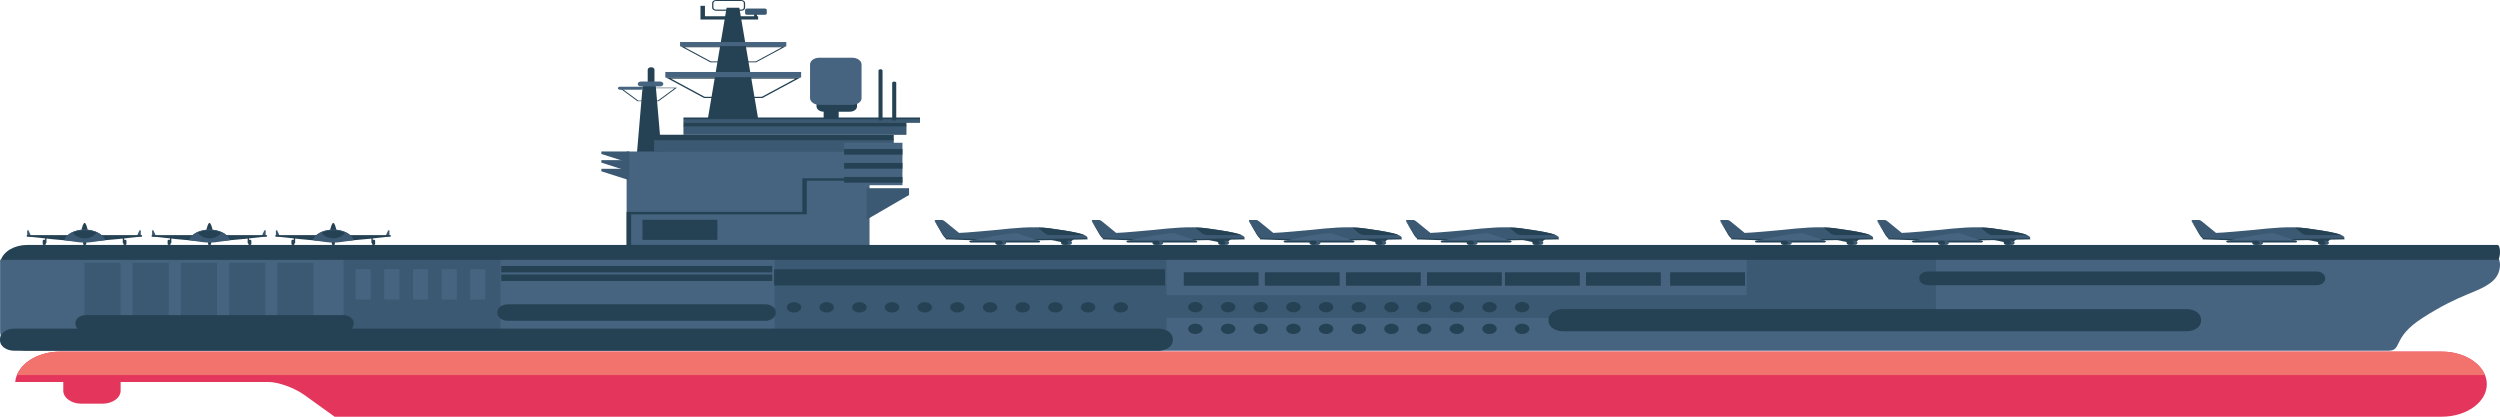 <?xml version="1.0" encoding="UTF-8"?>
<svg id="Layer_2" data-name="Layer 2" xmlns="http://www.w3.org/2000/svg" viewBox="0 0 480 80">
  <defs>
    <style>
      .cls-1 {
        fill: #e4355c;
      }

      .cls-1, .cls-2, .cls-3, .cls-4, .cls-5 {
        stroke-width: 0px;
      }

      .cls-2 {
        fill: #254254;
      }

      .cls-3 {
        fill: #3b5972;
      }

      .cls-4 {
        fill: #466480;
      }

      .cls-5 {
        fill: #f2736d;
      }
    </style>
  </defs>
  <g id="Layer">
    <g>
      <g>
        <g>
          <path class="cls-2" d="m164.55,20.43c0,.57-.63,1.02-1.41,1.02h-4.96c-.78,0-1.41-.45-1.41-1.02v-5.09c0-.57.63-1.02,1.41-1.02h4.96c.78,0,1.41.45,1.41,1.02v5.09Z"/>
          <rect class="cls-2" x="158.14" y="19.52" width="2.89" height="3.54"/>
          <polygon class="cls-2" points="127.14 30.84 122.17 30.84 123.41 16.29 125.89 16.29 127.14 30.84"/>
          <polygon class="cls-2" points="145.56 22.78 135.91 22.78 139.51 1.48 141.95 1.48 145.56 22.78"/>
          <g>
            <rect class="cls-4" x="120.31" y="29.09" width="46.64" height="22.26"/>
            <rect class="cls-2" x="123.35" y="42.2" width="14.39" height="3.86"/>
            <polygon class="cls-2" points="154.05 34.23 154.05 40.68 120.31 40.68 120.31 47.4 121.18 47.4 121.18 41.15 154.91 41.15 154.91 34.7 166.95 34.7 166.95 34.23 154.05 34.23"/>
          </g>
          <g>
            <rect class="cls-3" x="125.59" y="26.73" width="46.01" height="2.45"/>
            <rect class="cls-2" x="125.59" y="25.87" width="46.01" height="1.05"/>
          </g>
          <g>
            <rect class="cls-3" x="131.22" y="22.83" width="45.42" height=".76"/>
            <rect class="cls-2" x="131.22" y="22.56" width="45.42" height=".32"/>
          </g>
          <g>
            <rect class="cls-3" x="131.22" y="24.14" width="42.82" height="1.75"/>
            <rect class="cls-2" x="131.22" y="23.52" width="42.82" height=".75"/>
          </g>
          <polygon class="cls-3" points="174.54 37.44 166.39 42.17 166.39 36.14 174.54 36.14 174.54 37.44"/>
          <polygon class="cls-3" points="115.46 29.56 120.84 31.28 120.84 29.08 115.46 29.08 115.46 29.56"/>
          <polygon class="cls-3" points="115.46 31.22 120.84 32.95 120.84 30.75 115.46 30.75 115.46 31.22"/>
          <polygon class="cls-3" points="115.46 32.89 120.84 34.61 120.84 32.41 115.46 32.41 115.46 32.89"/>
          <path class="cls-2" d="m118.86,16.83l3.53,2.6h4.06l3.53-2.6h-11.14,0Zm7.45,2.48h-3.77l-3.22-2.37h10.21l-3.22,2.37Z"/>
          <path class="cls-2" d="m125.66,15.98c0,.26-.29.47-.65.47h0c-.36,0-.65-.21-.65-.47v-2.6c0-.26.29-.47.65-.47h0c.36,0,.65.21.65.47v2.6Z"/>
          <polygon class="cls-2" points="135.35 3.12 135.35 1.12 134.49 1.12 134.49 3.75 145.56 3.75 145.56 3.12 135.35 3.12"/>
          <path class="cls-2" d="m142.28,0h-4.77c-.43,0-.78.25-.78.57v.93c0,.31.35.57.78.57h4.77c.43,0,.78-.25.78-.57v-.93c0-.31-.35-.57-.78-.57Zm.53,1.48c0,.21-.24.37-.53.37h-4.77c-.29,0-.53-.17-.53-.37v-.92c0-.21.24-.37.53-.37h4.77c.29,0,.53.17.53.37v.93h0Z"/>
          <rect class="cls-2" x="144.79" y="2.46" width=".55" height="1.09"/>
          <path class="cls-3" d="m147.22,1.91c0-.15-.17-.27-.38-.27h-3.4c-.21,0-.38.12-.38.27v.66c0,.15.17.27.38.27h3.4c.21,0,.38-.12.38-.27,0,0,0-.66,0-.66Z"/>
          <path class="cls-4" d="m123.09,16.59c-.36,0-.65-.21-.65-.47h0c0-.26.29-.47.65-.47h3.62c.36,0,.65.21.65.47h0c0,.26-.29.47-.65.47h-3.62Z"/>
          <path class="cls-4" d="m119.04,17.23c-.22,0-.4-.13-.4-.29h0c0-.16.18-.29.4-.29h4.05c.22,0,.4.13.4.29h0c0,.16-.18.29-.4.29h-4.05Z"/>
          <g>
            <rect class="cls-4" x="130.57" y="8.07" width="20.4" height=".83"/>
            <path class="cls-2" d="m130.65,8.88l5.75,3.09h8.76l5.75-3.09h-20.26Zm14.43,2.91h-8.59l-5.05-2.72h18.7l-5.05,2.72Z"/>
          </g>
          <g>
            <rect class="cls-4" x="127.74" y="13.82" width="26.08" height="1.06"/>
            <path class="cls-2" d="m127.83,14.86l7.35,3.96h11.2l7.35-3.96h-25.9Zm18.44,3.72h-10.99l-6.45-3.48h23.9l-6.45,3.48h0Z"/>
          </g>
          <path class="cls-4" d="m165.42,18.84c0,.72-.8,1.29-1.8,1.29h-6.29c-.99,0-1.8-.58-1.8-1.29v-6.47c0-.72.8-1.29,1.8-1.29h6.29c.99,0,1.8.58,1.8,1.29v6.47Z"/>
          <path class="cls-2" d="m169.45,22.88c0,.15-.17.28-.39.28h0c-.22,0-.39-.12-.39-.28v-9.31c0-.15.17-.28.39-.28h0c.22,0,.39.12.39.28v9.31Z"/>
          <path class="cls-2" d="m172.08,22.95c0,.12-.17.21-.39.21h0c-.22,0-.39-.09-.39-.21v-7.07c0-.12.17-.21.39-.21h0c.22,0,.39.09.39.21v7.07Z"/>
        </g>
        <rect class="cls-4" x="162.07" y="27.41" width="11.2" height="2.77"/>
        <rect class="cls-2" x="162.07" y="28.6" width="11.2" height="1.1"/>
        <rect class="cls-4" x="162.07" y="30.1" width="11.2" height="2.77"/>
        <rect class="cls-2" x="162.07" y="31.29" width="11.2" height="1.1"/>
        <rect class="cls-4" x="162.07" y="32.79" width="11.2" height="2.77"/>
        <rect class="cls-2" x="162.07" y="33.97" width="11.2" height="1.1"/>
      </g>
      <g>
        <path class="cls-4" d="m465.18,61.01c-6.06,3.85-3.8,6.33-6.67,6.33H5.23c-2.87,0-5.21-1.68-5.21-3.75v-13.7c1.5-.6,2.33-.37,5.21-.37h474.32c.5,0,1.07,2.89-1.21,4.66-2.79,2.16-5.62,2.02-13.17,6.83h0Z"/>
        <g>
          <path class="cls-1" d="m468.78,67.51H11.57c-4.6,0-8.35,2.58-8.65,5.83h9.23v1.67c0,1.38,1.55,2.5,3.48,2.5h4.05c1.92,0,3.48-1.12,3.48-2.5v-1.67h28.35c1.92,0,5.03,1.12,6.94,2.5l5.8,4.17h404.54c4.8,0,8.68-2.8,8.68-6.25s-3.88-6.25-8.68-6.25h-.02Z"/>
          <path class="cls-5" d="m477.11,72.01c-1.05-2.6-4.38-4.5-8.33-4.5H11.57c-3.95,0-7.27,1.91-8.32,4.5h473.85Z"/>
        </g>
        <rect class="cls-3" x="148.73" y="49.53" width="75.23" height="15.9"/>
        <rect class="cls-3" x="335.37" y="47.31" width="36.32" height="14.68"/>
        <rect class="cls-3" x="65.98" y="49.53" width="30.1" height="15.9"/>
        <g>
          <rect class="cls-3" x="16.21" y="50.44" width="6.94" height="10.83"/>
          <rect class="cls-3" x="25.46" y="50.44" width="6.94" height="10.83"/>
          <rect class="cls-3" x="34.72" y="50.44" width="6.94" height="10.83"/>
          <rect class="cls-3" x="43.99" y="50.44" width="6.94" height="10.83"/>
          <rect class="cls-3" x="53.24" y="50.44" width="6.94" height="10.83"/>
        </g>
        <path class="cls-2" d="m225.18,65.38c0,1.08-1.22,1.96-2.73,1.96H2.73c-1.51,0-2.73-.88-2.73-1.96v-.33c0-1.08,1.22-1.96,2.73-1.96h219.72c1.51,0,2.73.88,2.73,1.96v.33h0Z"/>
        <path class="cls-2" d="m148.93,60.13c0,.81-.91,1.47-2.04,1.47h-49.34c-1.13,0-2.04-.66-2.04-1.47v-.24c0-.81.91-1.47,2.04-1.47h49.34c1.13,0,2.04.66,2.04,1.47v.24Z"/>
        <path class="cls-2" d="m67.9,62.21c0,.81-.91,1.47-2.04,1.47H16.52c-1.13,0-2.04-.66-2.04-1.47v-.24c0-.81.91-1.47,2.04-1.47h49.34c1.13,0,2.04.66,2.04,1.47v.24Z"/>
        <rect class="cls-4" x="68.29" y="51.69" width="2.89" height="5.83"/>
        <rect class="cls-4" x="73.79" y="51.69" width="2.89" height="5.83"/>
        <rect class="cls-4" x="79.29" y="51.69" width="2.89" height="5.83"/>
        <rect class="cls-4" x="84.79" y="51.69" width="2.89" height="5.83"/>
        <rect class="cls-4" x="90.28" y="51.69" width="2.89" height="5.83"/>
        <rect class="cls-2" x="148.64" y="51.69" width="75.04" height="3.12"/>
        <ellipse class="cls-2" cx="152.45" cy="59.01" rx="1.39" ry=".99"/>
        <path class="cls-2" d="m160.11,59.01c0,.55-.62.99-1.39.99s-1.39-.45-1.39-.99.62-.99,1.39-.99,1.39.45,1.39.99Z"/>
        <ellipse class="cls-2" cx="165.01" cy="59.01" rx="1.39" ry=".99"/>
        <path class="cls-2" d="m172.66,59.01c0,.55-.62.99-1.39.99s-1.39-.45-1.39-.99.62-.99,1.39-.99,1.39.45,1.39.99Z"/>
        <ellipse class="cls-2" cx="177.55" cy="59.01" rx="1.39" ry=".99"/>
        <path class="cls-2" d="m185.2,59.01c0,.55-.62.99-1.39.99s-1.39-.45-1.39-.99.62-.99,1.39-.99,1.39.45,1.39.99Z"/>
        <ellipse class="cls-2" cx="190.1" cy="59.01" rx="1.39" ry=".99"/>
        <path class="cls-2" d="m197.75,59.01c0,.55-.62.99-1.39.99s-1.39-.45-1.39-.99.62-.99,1.39-.99,1.39.45,1.39.99Z"/>
        <ellipse class="cls-2" cx="202.64" cy="59.01" rx="1.39" ry=".99"/>
        <path class="cls-2" d="m210.3,59.01c0,.55-.62.99-1.39.99s-1.39-.45-1.39-.99.62-.99,1.39-.99,1.39.45,1.39.99Z"/>
        <ellipse class="cls-2" cx="215.19" cy="59.01" rx="1.39" ry=".99"/>
        <path class="cls-2" d="m230.9,63.14c0,.55-.62.99-1.39.99s-1.39-.45-1.39-.99.62-.99,1.39-.99,1.39.45,1.39.99Z"/>
        <ellipse class="cls-2" cx="235.8" cy="63.14" rx="1.39" ry=".99"/>
        <path class="cls-2" d="m243.45,63.14c0,.55-.62.99-1.39.99s-1.39-.45-1.39-.99.62-.99,1.39-.99,1.39.45,1.39.99Z"/>
        <ellipse class="cls-2" cx="248.34" cy="63.14" rx="1.39" ry=".99"/>
        <path class="cls-2" d="m256,63.14c0,.55-.62.99-1.39.99s-1.39-.45-1.39-.99.62-.99,1.39-.99,1.39.45,1.39.99Z"/>
        <ellipse class="cls-2" cx="260.89" cy="63.14" rx="1.39" ry=".99"/>
        <path class="cls-2" d="m268.55,63.14c0,.55-.62.99-1.39.99s-1.39-.45-1.39-.99.62-.99,1.39-.99,1.39.45,1.39.99Z"/>
        <ellipse class="cls-2" cx="273.44" cy="63.14" rx="1.39" ry=".99"/>
        <path class="cls-2" d="m281.1,63.14c0,.55-.62.99-1.39.99s-1.39-.45-1.39-.99.62-.99,1.39-.99,1.39.45,1.39.99Z"/>
        <ellipse class="cls-2" cx="285.99" cy="63.14" rx="1.39" ry=".99"/>
        <path class="cls-2" d="m293.64,63.14c0,.55-.62.99-1.39.99s-1.39-.45-1.39-.99.62-.99,1.39-.99,1.39.45,1.39.99Z"/>
        <path class="cls-2" d="m479.71,49.9c.57-1.45.19-2.87-.15-2.87H5.23c-2.46,0-4.5,1.22-5.06,2.87h479.54Z"/>
        <rect class="cls-2" x="96.24" y="51.06" width="52.02" height="1.25"/>
        <rect class="cls-2" x="96.24" y="52.7" width="52.02" height="1.25"/>
        <rect class="cls-3" x="222.82" y="56.68" width="120.67" height="4.37"/>
        <rect class="cls-2" x="227.28" y="52.28" width="14.37" height="2.58"/>
        <rect class="cls-2" x="242.85" y="52.28" width="14.37" height="2.58"/>
        <rect class="cls-2" x="258.42" y="52.28" width="14.37" height="2.58"/>
        <rect class="cls-2" x="273.98" y="52.28" width="14.37" height="2.58"/>
        <rect class="cls-2" x="288.95" y="52.28" width="14.37" height="2.58"/>
        <rect class="cls-2" x="304.51" y="52.28" width="14.37" height="2.58"/>
        <rect class="cls-2" x="320.67" y="52.28" width="14.37" height="2.58"/>
        <path class="cls-2" d="m422.6,61.64c0,1.08-1.22,1.96-2.73,1.96h-119.82c-1.51,0-2.73-.88-2.73-1.96v-.33c0-1.08,1.22-1.96,2.73-1.96h119.82c1.51,0,2.73.88,2.73,1.96v.33Z"/>
        <path class="cls-2" d="m446.43,53.54c0,.68-.76,1.22-1.7,1.22h-74.53c-.93,0-1.7-.55-1.7-1.22v-.2c0-.68.76-1.22,1.7-1.22h74.53c.93,0,1.7.55,1.7,1.22v.2Z"/>
        <path class="cls-2" d="m230.9,58.97c0,.55-.62.99-1.39.99s-1.39-.45-1.39-.99.62-.99,1.39-.99,1.39.45,1.39.99Z"/>
        <ellipse class="cls-2" cx="235.8" cy="58.97" rx="1.39" ry=".99"/>
        <path class="cls-2" d="m243.45,58.97c0,.55-.62.99-1.39.99s-1.39-.45-1.39-.99.62-.99,1.39-.99,1.39.45,1.39.99Z"/>
        <ellipse class="cls-2" cx="248.34" cy="58.97" rx="1.39" ry=".99"/>
        <path class="cls-2" d="m256,58.97c0,.55-.62.99-1.39.99s-1.39-.45-1.39-.99.62-.99,1.39-.99,1.39.45,1.39.99Z"/>
        <ellipse class="cls-2" cx="260.89" cy="58.97" rx="1.39" ry=".99"/>
        <path class="cls-2" d="m268.55,58.97c0,.55-.62.99-1.39.99s-1.39-.45-1.39-.99.62-.99,1.39-.99,1.39.45,1.39.99Z"/>
        <ellipse class="cls-2" cx="273.44" cy="58.97" rx="1.39" ry=".99"/>
        <path class="cls-2" d="m281.1,58.97c0,.55-.62.99-1.39.99s-1.39-.45-1.39-.99.62-.99,1.39-.99,1.39.45,1.39.99Z"/>
        <ellipse class="cls-2" cx="285.99" cy="58.97" rx="1.39" ry=".99"/>
        <path class="cls-2" d="m293.64,58.97c0,.55-.62.99-1.39.99s-1.39-.45-1.39-.99.62-.99,1.39-.99,1.39.45,1.39.99Z"/>
      </g>
      <g>
        <polygon class="cls-2" points="204.27 46.59 205.39 46.59 206.28 45.79 201.32 45.97 204.27 46.59"/>
        <g>
          <path class="cls-2" d="m208.46,45.49c-2.44.05-12.44.26-18.12.26,0,0-8.59-.28-8.59-.28-.02-.05-.02-.1.02-.15-.24-.16-.52-.43-.73-.71l-1.58-2.23s0,.09.04.16l1.49,2.56c.17.28.41.55.62.71-.04.06-.05.11-.04.15,0,0,8.55.28,8.56.28,6.5,0,18.7-.28,18.7-.28,0-.16-.13-.32-.37-.46h0Z"/>
          <path class="cls-3" d="m208.82,45.72c0-.8-2.92-1.27-7.45-1.91-2.99-.41-6.89,0-9.87.32-.63.07-6.46.59-7.36.59l-2.79-2.27c-.15-.12-.35-.21-.45-.21h-1.33c-.1,0-.14.09-.07.21l1.46,2.4c.17.28.41.55.62.71-.04.06-.05.11-.04.15,0,0,8.55.28,8.56.28,6.5,0,18.7-.28,18.7-.28h0Z"/>
          <path class="cls-4" d="m199.69,46.37c0,.09-.09.16-.22.16h-13.11c-.12,0-.22-.07-.22-.16h0c0-.09.09-.16.22-.16,0,0,6.81-1.5,8.85-1.45l4.26,1.45c.12,0,.22.07.22.16h0Z"/>
          <path class="cls-2" d="m199.69,46.37c0,.09-.09.16-.22.16h-13.11c-.12,0-.22-.07-.22-.16h0c0-.09.09-.16.22-.16h13.11c.12,0,.22.07.22.16h0Z"/>
          <path class="cls-2" d="m199.32,43.69l1.16,1.01c.27.24.73.43,1.05.43h6.68c-1.08-.48-3.53-.85-6.83-1.31-.52-.07-1.22-.11-2.05-.12h0Z"/>
        </g>
        <path class="cls-3" d="m193.19,46.62c0,.23-.25.41-.57.41h-.27c-.32,0-.57-.18-.57-.41h0c0-.23.25-.41.57-.41h.27c.32,0,.57.18.57.41h0Z"/>
        <path class="cls-2" d="m192.49,46.62c0,.23-.25.41-.57.41h-.27c-.32,0-.57-.18-.57-.41h0c0-.23.25-.41.57-.41h.27c.32,0,.57.18.57.41h0Z"/>
        <path class="cls-3" d="m205.82,46.62c0,.23-.25.41-.57.41h-.27c-.32,0-.57-.18-.57-.41h0c0-.23.25-.41.57-.41h.27c.32,0,.57.18.57.41h0Z"/>
        <path class="cls-2" d="m205.12,46.62c0,.23-.25.41-.57.41h-.27c-.32,0-.57-.18-.57-.41h0c0-.23.25-.41.57-.41h.27c.32,0,.57.18.57.41h0Z"/>
      </g>
      <g>
        <polygon class="cls-2" points="234.44 46.59 235.56 46.59 236.44 45.79 231.49 45.97 234.44 46.59"/>
        <g>
          <path class="cls-2" d="m238.62,45.49c-2.44.05-12.44.26-18.12.26,0,0-8.59-.28-8.59-.28-.02-.05-.02-.1.02-.15-.24-.16-.52-.43-.73-.71l-1.58-2.23s0,.09.04.16l1.49,2.56c.17.28.41.55.62.71-.04.06-.05.11-.04.15,0,0,8.55.28,8.56.28,6.5,0,18.7-.28,18.7-.28,0-.16-.13-.32-.37-.46h0Z"/>
          <path class="cls-3" d="m238.99,45.72c0-.8-2.92-1.27-7.45-1.91-2.99-.41-6.89,0-9.87.32-.63.07-6.46.59-7.36.59l-2.79-2.27c-.15-.12-.35-.21-.45-.21h-1.33c-.1,0-.14.09-.07.21l1.46,2.4c.17.28.41.55.62.71-.04.06-.05.11-.04.15,0,0,8.55.28,8.56.28,6.5,0,18.7-.28,18.7-.28h0Z"/>
          <path class="cls-4" d="m229.86,46.37c0,.09-.09.16-.22.16h-13.11c-.12,0-.22-.07-.22-.16h0c0-.09.09-.16.22-.16,0,0,6.81-1.5,8.85-1.45l4.26,1.45c.12,0,.22.07.22.16h0Z"/>
          <path class="cls-2" d="m229.86,46.37c0,.09-.09.16-.22.16h-13.11c-.12,0-.22-.07-.22-.16h0c0-.09.09-.16.22-.16h13.11c.12,0,.22.07.22.16h0Z"/>
          <path class="cls-2" d="m229.48,43.69l1.16,1.01c.27.24.73.43,1.05.43h6.68c-1.08-.48-3.53-.85-6.83-1.31-.52-.07-1.22-.11-2.05-.12h0Z"/>
        </g>
        <path class="cls-3" d="m223.35,46.62c0,.23-.25.41-.57.41h-.27c-.32,0-.57-.18-.57-.41h0c0-.23.25-.41.57-.41h.27c.32,0,.57.18.57.41h0Z"/>
        <path class="cls-2" d="m222.67,46.62c0,.23-.25.41-.57.41h-.27c-.32,0-.57-.18-.57-.41h0c0-.23.25-.41.57-.41h.27c.32,0,.57.18.57.41h0Z"/>
        <path class="cls-3" d="m235.98,46.62c0,.23-.25.41-.57.41h-.27c-.32,0-.57-.18-.57-.41h0c0-.23.25-.41.57-.41h.27c.32,0,.57.18.57.41h0Z"/>
        <path class="cls-2" d="m235.28,46.62c0,.23-.25.41-.57.41h-.27c-.32,0-.57-.18-.57-.41h0c0-.23.25-.41.57-.41h.27c.32,0,.57.18.57.41h0Z"/>
      </g>
      <g>
        <polygon class="cls-2" points="264.61 46.59 265.72 46.59 266.6 45.79 261.65 45.97 264.61 46.59"/>
        <g>
          <path class="cls-2" d="m268.79,45.49c-2.44.05-12.44.26-18.12.26,0,0-8.59-.28-8.59-.28-.02-.05-.02-.1.02-.15-.24-.16-.52-.43-.73-.71l-1.58-2.23s0,.09.04.16l1.49,2.56c.17.28.41.55.62.71-.04.06-.05.11-.04.15,0,0,8.55.28,8.56.28,6.5,0,18.7-.28,18.7-.28,0-.16-.13-.32-.37-.46h0Z"/>
          <path class="cls-3" d="m269.15,45.72c0-.8-2.92-1.27-7.45-1.91-2.99-.41-6.89,0-9.87.32-.63.07-6.46.59-7.36.59l-2.79-2.27c-.15-.12-.35-.21-.45-.21h-1.33c-.1,0-.14.09-.07.21l1.46,2.4c.17.28.41.55.62.71-.04.06-.05.11-.04.15,0,0,8.55.28,8.56.28,6.5,0,18.7-.28,18.7-.28h0Z"/>
          <path class="cls-4" d="m260.03,46.37c0,.09-.09.16-.22.16h-13.11c-.12,0-.22-.07-.22-.16h0c0-.09.09-.16.22-.16,0,0,6.81-1.5,8.85-1.45l4.26,1.45c.12,0,.22.07.22.16h0Z"/>
          <path class="cls-2" d="m260.03,46.37c0,.09-.09.16-.22.16h-13.11c-.12,0-.22-.07-.22-.16h0c0-.09.09-.16.22-.16h13.11c.12,0,.22.07.22.16h0Z"/>
          <path class="cls-2" d="m259.64,43.69l1.16,1.01c.27.24.73.43,1.05.43h6.68c-1.08-.48-3.53-.85-6.82-1.31-.52-.07-1.22-.11-2.05-.12h0Z"/>
        </g>
        <path class="cls-3" d="m253.53,46.62c0,.23-.25.41-.57.41h-.27c-.32,0-.57-.18-.57-.41h0c0-.23.25-.41.57-.41h.27c.32,0,.57.18.57.41h0Z"/>
        <path class="cls-2" d="m252.83,46.62c0,.23-.25.41-.57.41h-.27c-.32,0-.57-.18-.57-.41h0c0-.23.25-.41.57-.41h.27c.32,0,.57.18.57.41h0Z"/>
        <path class="cls-3" d="m266.14,46.62c0,.23-.25.41-.57.41h-.27c-.32,0-.57-.18-.57-.41h0c0-.23.25-.41.57-.41h.27c.32,0,.57.18.57.41h0Z"/>
        <path class="cls-2" d="m265.46,46.62c0,.23-.25.41-.57.41h-.27c-.32,0-.57-.18-.57-.41h0c0-.23.25-.41.57-.41h.27c.32,0,.57.18.57.41h0Z"/>
      </g>
      <g>
        <polygon class="cls-2" points="294.77 46.59 295.89 46.59 296.78 45.79 291.82 45.97 294.77 46.59"/>
        <g>
          <path class="cls-2" d="m298.95,45.49c-2.44.05-12.44.26-18.12.26,0,0-8.59-.28-8.59-.28-.02-.05-.02-.1.02-.15-.24-.16-.52-.43-.73-.71l-1.58-2.23s0,.09.04.16l1.49,2.56c.17.28.41.55.62.71-.04.06-.05.11-.04.15,0,0,8.55.28,8.56.28,6.5,0,18.7-.28,18.7-.28,0-.16-.13-.32-.37-.46h0Z"/>
          <path class="cls-3" d="m299.32,45.72c0-.8-2.92-1.27-7.45-1.91-2.99-.41-6.89,0-9.87.32-.63.07-6.46.59-7.36.59l-2.79-2.27c-.15-.12-.35-.21-.45-.21h-1.33c-.1,0-.14.09-.07.21l1.46,2.4c.17.28.41.55.62.71-.04.06-.05.11-.04.15,0,0,8.55.28,8.56.28,6.5,0,18.7-.28,18.7-.28h0Z"/>
          <path class="cls-4" d="m290.19,46.37c0,.09-.09.16-.22.16h-13.11c-.12,0-.22-.07-.22-.16h0c0-.09.09-.16.22-.16,0,0,6.81-1.5,8.85-1.45l4.26,1.45c.12,0,.22.07.22.16h0Z"/>
          <path class="cls-2" d="m290.19,46.37c0,.09-.09.16-.22.16h-13.11c-.12,0-.22-.07-.22-.16h0c0-.09.09-.16.22-.16h13.11c.12,0,.22.07.22.16h0Z"/>
          <path class="cls-2" d="m289.81,43.69l1.16,1.01c.27.24.73.43,1.05.43h6.68c-1.08-.48-3.53-.85-6.83-1.31-.52-.07-1.22-.11-2.05-.12h0Z"/>
        </g>
        <path class="cls-3" d="m283.69,46.62c0,.23-.25.41-.57.41h-.27c-.32,0-.57-.18-.57-.41h0c0-.23.25-.41.57-.41h.27c.32,0,.57.18.57.41h0Z"/>
        <path class="cls-2" d="m283,46.62c0,.23-.25.41-.57.41h-.27c-.32,0-.57-.18-.57-.41h0c0-.23.25-.41.57-.41h.27c.32,0,.57.18.57.41h0Z"/>
        <path class="cls-3" d="m296.32,46.62c0,.23-.25.41-.57.41h-.27c-.32,0-.57-.18-.57-.41h0c0-.23.25-.41.57-.41h.27c.32,0,.57.18.57.41h0Z"/>
        <path class="cls-2" d="m295.62,46.62c0,.23-.25.41-.57.41h-.27c-.32,0-.57-.18-.57-.41h0c0-.23.25-.41.57-.41h.27c.32,0,.57.18.57.41h0Z"/>
      </g>
      <g>
        <polygon class="cls-2" points="355.11 46.59 356.23 46.59 357.11 45.79 352.16 45.97 355.11 46.59"/>
        <g>
          <path class="cls-2" d="m359.29,45.49c-2.44.05-12.44.26-18.12.26,0,0-8.59-.28-8.59-.28-.02-.05-.02-.1.02-.15-.24-.16-.52-.43-.73-.71l-1.58-2.23s0,.09.04.16l1.49,2.56c.17.28.41.55.62.71-.04.06-.05.11-.04.15,0,0,8.55.28,8.56.28,6.5,0,18.7-.28,18.7-.28,0-.16-.13-.32-.37-.46h0Z"/>
          <path class="cls-3" d="m359.66,45.72c0-.8-2.92-1.27-7.45-1.91-2.99-.41-6.89,0-9.87.32-.63.07-6.46.59-7.36.59l-2.79-2.27c-.15-.12-.35-.21-.45-.21h-1.33c-.1,0-.14.09-.07.21l1.46,2.4c.17.28.41.55.62.71-.04.06-.05.11-.04.15,0,0,8.55.28,8.56.28,6.5,0,18.7-.28,18.7-.28h0Z"/>
          <path class="cls-4" d="m350.53,46.37c0,.09-.09.16-.22.16h-13.11c-.12,0-.22-.07-.22-.16h0c0-.09.09-.16.22-.16,0,0,6.81-1.5,8.85-1.45l4.26,1.45c.12,0,.22.07.22.16h0Z"/>
          <path class="cls-2" d="m350.53,46.37c0,.09-.09.16-.22.16h-13.11c-.12,0-.22-.07-.22-.16h0c0-.09.09-.16.22-.16h13.11c.12,0,.22.07.22.16h0Z"/>
          <path class="cls-2" d="m350.14,43.69l1.16,1.01c.27.24.73.43,1.05.43h6.68c-1.08-.48-3.53-.85-6.82-1.31-.52-.07-1.22-.11-2.05-.12h0Z"/>
        </g>
        <path class="cls-3" d="m344.02,46.62c0,.23-.25.41-.57.41h-.27c-.32,0-.57-.18-.57-.41h0c0-.23.25-.41.57-.41h.27c.32,0,.57.18.57.41h0Z"/>
        <path class="cls-2" d="m343.33,46.62c0,.23-.25.41-.57.41h-.27c-.32,0-.57-.18-.57-.41h0c0-.23.25-.41.57-.41h.27c.32,0,.57.18.57.41h0Z"/>
        <path class="cls-3" d="m356.64,46.62c0,.23-.25.41-.57.41h-.27c-.32,0-.57-.18-.57-.41h0c0-.23.25-.41.57-.41h.27c.32,0,.57.18.57.41h0Z"/>
        <path class="cls-2" d="m355.95,46.62c0,.23-.25.41-.57.41h-.27c-.32,0-.57-.18-.57-.41h0c0-.23.25-.41.57-.41h.27c.32,0,.57.18.57.41h0Z"/>
      </g>
      <g>
        <polygon class="cls-2" points="385.27 46.59 386.39 46.59 387.28 45.79 382.32 45.97 385.27 46.59"/>
        <g>
          <path class="cls-2" d="m389.45,45.49c-2.44.05-12.44.26-18.12.26l-8.59-.28s-.02-.1.02-.15c-.24-.16-.52-.43-.73-.71l-1.58-2.23s0,.09.04.16l1.49,2.56c.17.28.41.55.62.71-.04.06-.05.11-.04.15,0,0,8.55.28,8.56.28,6.5,0,18.7-.28,18.7-.28,0-.16-.13-.32-.37-.46h0Z"/>
          <path class="cls-3" d="m389.82,45.72c0-.8-2.92-1.27-7.45-1.91-2.99-.41-6.89,0-9.87.32-.63.07-6.46.59-7.36.59l-2.79-2.27c-.15-.12-.35-.21-.45-.21h-1.33c-.1,0-.14.09-.07.21l1.46,2.4c.17.28.41.55.62.71-.04.06-.05.11-.04.15,0,0,8.55.28,8.56.28,6.5,0,18.7-.28,18.7-.28h0Z"/>
          <path class="cls-4" d="m380.69,46.37c0,.09-.09.16-.22.16h-13.11c-.12,0-.22-.07-.22-.16h0c0-.09.09-.16.22-.16,0,0,6.81-1.5,8.85-1.45l4.26,1.45c.12,0,.22.07.22.16h0Z"/>
          <path class="cls-2" d="m380.69,46.37c0,.09-.09.16-.22.16h-13.11c-.12,0-.22-.07-.22-.16h0c0-.09.09-.16.22-.16h13.11c.12,0,.22.07.22.16h0Z"/>
          <path class="cls-2" d="m380.31,43.69l1.16,1.01c.27.24.73.43,1.05.43h6.68c-1.08-.48-3.53-.85-6.83-1.31-.52-.07-1.22-.11-2.05-.12h0Z"/>
        </g>
        <path class="cls-3" d="m374.19,46.62c0,.23-.25.41-.57.41h-.27c-.32,0-.57-.18-.57-.41h0c0-.23.25-.41.57-.41h.27c.32,0,.57.18.57.41h0Z"/>
        <path class="cls-2" d="m373.5,46.62c0,.23-.25.41-.57.41h-.27c-.32,0-.57-.18-.57-.41h0c0-.23.25-.41.57-.41h.27c.32,0,.57.18.57.41h0Z"/>
        <path class="cls-3" d="m386.81,46.62c0,.23-.25.41-.57.41h-.27c-.32,0-.57-.18-.57-.41h0c0-.23.25-.41.57-.41h.27c.32,0,.57.18.57.41h0Z"/>
        <path class="cls-2" d="m386.12,46.62c0,.23-.25.41-.57.41h-.27c-.32,0-.57-.18-.57-.41h0c0-.23.25-.41.57-.41h.27c.32,0,.57.18.57.41h0Z"/>
      </g>
      <g>
        <polygon class="cls-2" points="445.6 46.59 446.73 46.59 447.61 45.79 442.65 45.97 445.6 46.59"/>
        <g>
          <path class="cls-2" d="m449.79,45.49c-2.44.05-12.44.26-18.12.26,0,0-8.59-.28-8.59-.28-.02-.05-.02-.1.02-.15-.24-.16-.52-.43-.73-.71l-1.58-2.23s0,.09.04.16l1.49,2.56c.17.28.41.55.62.71-.04.06-.05.11-.04.15,0,0,8.55.28,8.56.28,6.5,0,18.7-.28,18.7-.28,0-.16-.13-.32-.37-.46h0Z"/>
          <path class="cls-3" d="m450.16,45.72c0-.8-2.92-1.27-7.45-1.91-2.99-.41-6.89,0-9.87.32-.63.07-6.46.59-7.36.59l-2.79-2.27c-.15-.12-.35-.21-.45-.21h-1.33c-.1,0-.14.09-.07.21l1.46,2.4c.17.28.41.55.62.71-.04.06-.05.11-.04.15,0,0,8.55.28,8.56.28,6.5,0,18.7-.28,18.7-.28h0Z"/>
          <path class="cls-4" d="m441.02,46.37c0,.09-.09.16-.22.16h-13.11c-.12,0-.22-.07-.22-.16h0c0-.09.09-.16.22-.16,0,0,6.81-1.5,8.85-1.45l4.26,1.45c.12,0,.22.07.22.16h0Z"/>
          <path class="cls-2" d="m441.02,46.37c0,.09-.09.16-.22.16h-13.11c-.12,0-.22-.07-.22-.16h0c0-.09.09-.16.22-.16h13.11c.12,0,.22.07.22.16h0Z"/>
          <path class="cls-2" d="m440.65,43.69l1.16,1.01c.27.24.73.43,1.05.43h6.68c-1.08-.48-3.53-.85-6.83-1.31-.52-.07-1.22-.11-2.05-.12h0Z"/>
        </g>
        <path class="cls-3" d="m434.52,46.62c0,.23-.25.41-.57.41h-.27c-.32,0-.57-.18-.57-.41h0c0-.23.25-.41.57-.41h.27c.32,0,.57.18.57.41h0Z"/>
        <path class="cls-2" d="m433.83,46.62c0,.23-.25.41-.57.41h-.27c-.32,0-.57-.18-.57-.41h0c0-.23.25-.41.57-.41h.27c.32,0,.57.18.57.41h0Z"/>
        <path class="cls-3" d="m447.15,46.62c0,.23-.25.41-.57.41h-.27c-.32,0-.57-.18-.57-.41h0c0-.23.25-.41.57-.41h.27c.32,0,.57.18.57.41h0Z"/>
        <path class="cls-2" d="m446.45,46.62c0,.23-.25.41-.57.41h-.27c-.32,0-.57-.18-.57-.41h0c0-.23.25-.41.57-.41h.27c.32,0,.57.18.57.41h0Z"/>
      </g>
      <g>
        <polygon class="cls-3" points="5.96 45.32 5.22 45.32 5.22 44.22 5.47 44.22 5.96 45.32"/>
        <polygon class="cls-3" points="26.28 45.32 27.03 45.32 27.03 44.22 26.78 44.22 26.28 45.32"/>
        <g>
          <path class="cls-2" d="m16.56,46.83c0,.12-.13.22-.3.22h0c-.16,0-.3-.1-.3-.22v-.59c0-.12.13-.22.3-.22h0c.16,0,.3.1.3.22v.59Z"/>
          <path class="cls-2" d="m8.8,46.83c0,.12-.13.22-.3.22h0c-.16,0-.3-.1-.3-.22v-.59c0-.12.13-.22.3-.22h0c.16,0,.3.1.3.22v.59Z"/>
          <path class="cls-2" d="m16.97,44.82c-.24-1.4-.51-2.02-.73-2.02s-.48.62-.73,2.02h1.45Z"/>
          <path class="cls-2" d="m5.12,45.3c0-.06.07-.11.15-.11h21.88c.08,0,.15.05.15.11h0c0,.06-.07.11-.15.11,0,0-8.22.97-10.96.97s-10.92-.97-10.92-.97c-.08,0-.15-.05-.15-.11h0Z"/>
          <path class="cls-3" d="m20.13,46.11c-.29-1.14-1.91-2.02-3.88-2.02s-3.59.88-3.88,2.02h7.76Z"/>
          <path class="cls-2" d="m5.12,45.3c0-.06.07-.11.15-.11h21.88c.08,0,.15.05.15.11h0c0,.06-.07.11-.15.11H5.27c-.08,0-.15-.05-.15-.11h0Z"/>
          <path class="cls-3" d="m20.13,46.11c-.29-1.14-1.91-2.02-3.88-2.02s-3.59.88-3.88,2.02c0,0,2.9.49,3.89.49s3.86-.49,3.86-.49h0Z"/>
          <path class="cls-2" d="m18.53,44.7c-.64-.31-1.42-.49-2.28-.49s-1.64.19-2.28.49c.52.64,1.34,1.06,2.28,1.06s1.76-.42,2.28-1.06Z"/>
          <rect class="cls-2" x="8.66" y="45.57" width=".26" height="1.1"/>
          <path class="cls-2" d="m23.68,46.83c0,.12.13.22.3.22h0c.16,0,.3-.1.3-.22v-.59c0-.12-.13-.22-.3-.22h0c-.16,0-.3.1-.3.22v.59Z"/>
          <rect class="cls-2" x="23.57" y="45.57" width=".26" height="1.1"/>
        </g>
      </g>
      <g>
        <polygon class="cls-3" points="29.95 45.32 29.2 45.32 29.2 44.22 29.45 44.22 29.95 45.32"/>
        <polygon class="cls-3" points="50.26 45.32 51.01 45.32 51.01 44.22 50.76 44.22 50.26 45.32"/>
        <g>
          <path class="cls-2" d="m40.54,46.83c0,.12-.13.22-.3.22h0c-.16,0-.3-.1-.3-.22v-.59c0-.12.13-.22.3-.22h0c.16,0,.3.1.3.22v.59Z"/>
          <path class="cls-2" d="m32.78,46.83c0,.12-.13.22-.3.22h0c-.16,0-.3-.1-.3-.22v-.59c0-.12.13-.22.3-.22h0c.16,0,.3.1.3.22v.59Z"/>
          <path class="cls-2" d="m40.95,44.82c-.24-1.4-.51-2.02-.73-2.02s-.48.62-.73,2.02h1.45Z"/>
          <path class="cls-2" d="m29.1,45.3c0-.06.07-.11.15-.11h21.88c.08,0,.15.05.15.11h0c0,.06-.07.11-.15.11,0,0-8.22.97-10.96.97s-10.92-.97-10.92-.97c-.08,0-.15-.05-.15-.11h0Z"/>
          <path class="cls-3" d="m44.11,46.11c-.29-1.14-1.91-2.02-3.88-2.02s-3.59.88-3.88,2.02c0,0,7.76,0,7.76,0Z"/>
          <path class="cls-2" d="m29.1,45.3c0-.06.07-.11.15-.11h21.88c.08,0,.15.05.15.11h0c0,.06-.07.11-.15.11h-21.88c-.08,0-.15-.05-.15-.11h0Z"/>
          <path class="cls-3" d="m44.11,46.11c-.29-1.14-1.91-2.02-3.88-2.02s-3.59.88-3.88,2.02c0,0,2.9.49,3.89.49s3.86-.49,3.86-.49h0Z"/>
          <path class="cls-2" d="m42.51,44.7c-.64-.31-1.42-.49-2.28-.49s-1.64.19-2.28.49c.52.64,1.34,1.06,2.28,1.06s1.76-.42,2.28-1.06Z"/>
          <rect class="cls-2" x="32.64" y="45.57" width=".26" height="1.1"/>
          <path class="cls-2" d="m47.66,46.83c0,.12.13.22.3.22h0c.16,0,.3-.1.3-.22v-.59c0-.12-.13-.22-.3-.22h0c-.16,0-.3.1-.3.22v.59Z"/>
          <rect class="cls-2" x="47.55" y="45.57" width=".26" height="1.1"/>
        </g>
      </g>
      <g>
        <polygon class="cls-3" points="53.71 45.32 52.97 45.32 52.97 44.22 53.21 44.22 53.71 45.32"/>
        <polygon class="cls-3" points="74.03 45.32 74.77 45.32 74.77 44.22 74.53 44.22 74.03 45.32"/>
        <g>
          <path class="cls-2" d="m64.3,46.83c0,.12-.13.22-.3.22h0c-.16,0-.3-.1-.3-.22v-.59c0-.12.13-.22.3-.22h0c.16,0,.3.1.3.22v.59Z"/>
          <path class="cls-2" d="m56.55,46.83c0,.12-.13.22-.3.22h0c-.16,0-.3-.1-.3-.22v-.59c0-.12.13-.22.3-.22h0c.16,0,.3.1.3.22v.59Z"/>
          <path class="cls-2" d="m64.72,44.82c-.25-1.4-.51-2.02-.73-2.02s-.48.62-.73,2.02c0,0,1.45,0,1.45,0Z"/>
          <path class="cls-2" d="m52.86,45.3c0-.06.07-.11.15-.11h21.88c.08,0,.15.05.15.11h0c0,.06-.07.11-.15.11,0,0-8.22.97-10.96.97s-10.92-.97-10.92-.97c-.08,0-.15-.05-.15-.11h0Z"/>
          <path class="cls-3" d="m67.87,46.11c-.29-1.14-1.91-2.02-3.88-2.02s-3.59.88-3.88,2.02h7.76Z"/>
          <path class="cls-2" d="m52.86,45.3c0-.06.07-.11.15-.11h21.88c.08,0,.15.05.15.11h0c0,.06-.07.11-.15.11h-21.88c-.08,0-.15-.05-.15-.11h0Z"/>
          <path class="cls-3" d="m67.87,46.11c-.29-1.14-1.91-2.02-3.88-2.02s-3.59.88-3.88,2.02c0,0,2.9.49,3.89.49s3.86-.49,3.86-.49h0Z"/>
          <path class="cls-2" d="m66.27,44.7c-.64-.31-1.42-.49-2.28-.49s-1.64.19-2.28.49c.52.64,1.34,1.06,2.28,1.06s1.76-.42,2.28-1.06Z"/>
          <rect class="cls-2" x="56.41" y="45.57" width=".26" height="1.1"/>
          <path class="cls-2" d="m71.43,46.83c0,.12.13.22.3.22h0c.16,0,.3-.1.3-.22v-.59c0-.12-.13-.22-.3-.22h0c-.16,0-.3.1-.3.22v.59Z"/>
          <rect class="cls-2" x="71.31" y="45.57" width=".26" height="1.1"/>
        </g>
      </g>
    </g>
  </g>
</svg>